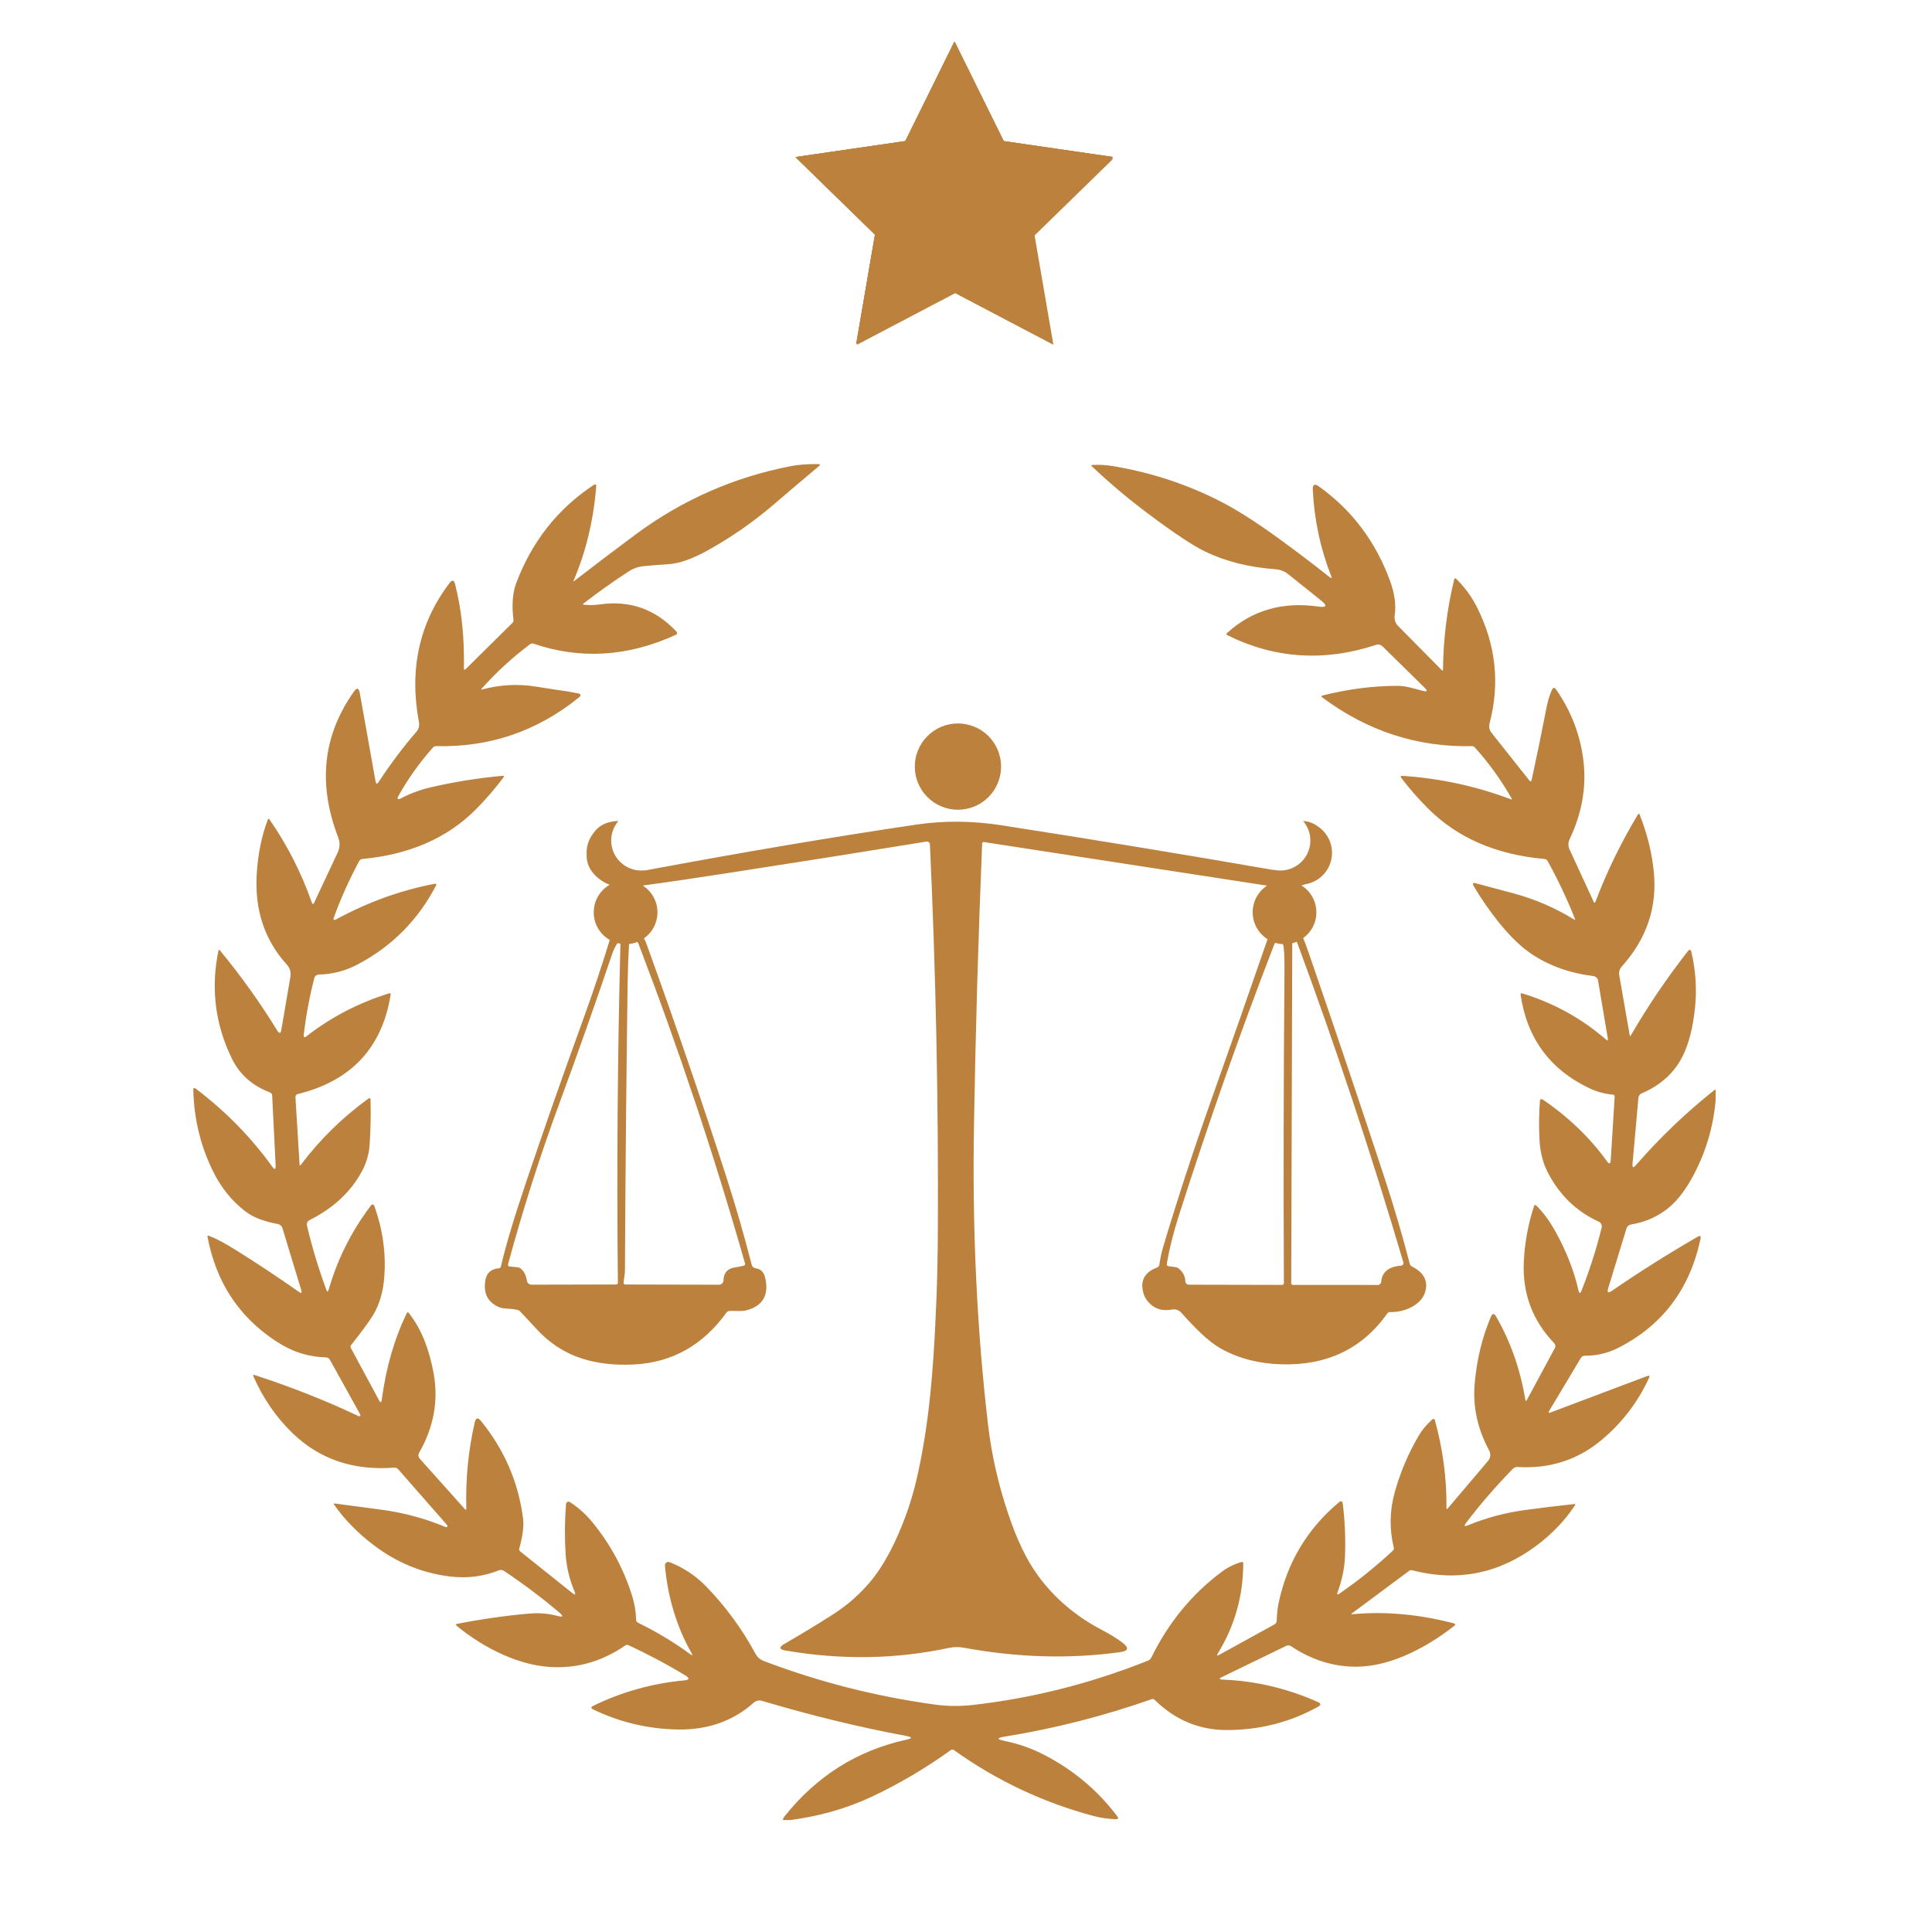 <svg xmlns="http://www.w3.org/2000/svg" xmlns:xlink="http://www.w3.org/1999/xlink" width="500" zoomAndPan="magnify" viewBox="0 0 375 375" height="500" preserveAspectRatio="xMidYMid meet" version="1.0"><defs><clipPath id="8d98fd6e2a"><path d="M 154.414 8.055 L 215.914 8.055 L 215.914 67 L 154.414 67 Z M 154.414 8.055 " clip-rule="nonzero"/></clipPath><clipPath id="8c31f39c31"><path d="M 37.5 90.016 L 333 90.016 L 333 353.266 L 37.5 353.266 Z M 37.5 90.016 " clip-rule="nonzero"/></clipPath></defs><g clip-path="url(#8d98fd6e2a)"><path fill="#bc813d" d="M 185.402 8.262 L 194.926 27.566 L 216.23 30.664 L 200.809 45.703 L 204.461 66.918 L 185.402 56.902 L 166.332 66.918 L 169.969 45.703 L 154.562 30.664 L 175.867 27.566 Z M 185.402 8.262 " fill-opacity="1" fill-rule="nonzero"/><path fill="#bc813d" d="M 185.254 8.078 L 194.789 27.383 L 216.094 30.48 L 200.676 45.516 L 204.312 66.734 L 185.254 56.719 L 166.195 66.734 L 169.832 45.516 L 154.414 30.48 L 175.719 27.383 Z M 185.254 8.078 " fill-opacity="1" fill-rule="nonzero"/><path fill="#bc813d" d="M 185.254 8.078 L 194.789 27.383 L 216.094 30.48 L 200.676 45.516 L 204.312 66.734 L 185.254 56.719 L 166.195 66.734 L 169.832 45.516 L 154.414 30.48 L 175.719 27.383 Z M 185.254 8.078 " fill-opacity="1" fill-rule="nonzero"/><path fill="#bc813d" d="M 185.254 8.078 L 194.789 27.383 L 216.094 30.48 L 200.676 45.516 L 204.312 66.734 L 185.254 56.719 L 166.195 66.734 L 169.832 45.516 L 154.414 30.48 L 175.719 27.383 Z M 185.254 8.078 " fill-opacity="1" fill-rule="nonzero"/></g><g clip-path="url(#8c31f39c31)"><path fill="#bc813d" d="M 315.695 238.457 C 315.824 238.047 316.16 237.75 316.566 237.68 C 319.43 237.211 321.926 236.078 324.051 234.285 C 325.742 232.855 327.324 230.734 328.805 227.914 C 331.414 222.941 332.855 217.594 333.121 211.871 C 333.145 211.473 332.996 211.398 332.68 211.645 C 327.223 215.988 322.164 220.832 317.504 226.18 C 317.016 226.734 316.805 226.645 316.871 225.91 L 318.016 213.074 C 318.051 212.699 318.289 212.375 318.641 212.223 C 322.277 210.676 324.91 208.309 326.539 205.121 C 327.805 202.648 328.633 199.383 329.027 195.312 C 329.363 191.84 329.121 188.332 328.301 184.797 C 328.18 184.262 327.949 184.207 327.609 184.637 C 323.562 189.797 319.875 195.242 316.543 200.973 C 316.434 201.16 316.359 201.145 316.324 200.93 L 314.297 189.312 C 314.188 188.691 314.363 188.066 314.766 187.617 C 319.57 182.293 321.652 176.215 321.02 169.383 C 320.676 165.672 319.758 161.93 318.273 158.16 C 318.168 157.895 318.043 157.887 317.895 158.129 C 314.617 163.59 311.883 169.211 309.688 175 C 309.574 175.293 309.453 175.297 309.324 175.016 L 304.664 164.914 C 304.344 164.227 304.348 163.539 304.676 162.852 C 307.047 157.848 307.941 152.82 307.355 147.77 C 306.773 142.738 305 138.09 302.035 133.828 C 301.723 133.387 301.457 133.41 301.23 133.902 C 300.785 134.871 300.438 136.023 300.176 137.352 C 299.309 141.848 298.348 146.531 297.293 151.391 C 297.215 151.727 297.07 151.762 296.852 151.492 L 289.551 142.297 C 289.082 141.707 288.941 141.078 289.125 140.402 C 291.168 132.602 290.34 125.062 286.641 117.789 C 285.617 115.777 284.301 113.977 282.691 112.391 C 282.473 112.168 282.32 112.211 282.246 112.516 C 280.859 118.254 280.141 124.078 280.086 129.98 C 280.086 130.211 280.004 130.238 279.848 130.074 L 271.387 121.516 C 270.82 120.945 270.598 120.254 270.711 119.449 C 270.996 117.449 270.711 115.27 269.863 112.91 C 267.074 105.191 262.453 99.027 255.988 94.41 C 255.152 93.812 254.762 94.027 254.812 95.051 C 255.098 100.918 256.293 106.504 258.391 111.82 C 258.562 112.25 258.465 112.32 258.098 112.031 C 254.723 109.359 251.316 106.777 247.875 104.289 C 243.656 101.238 240.051 98.949 237.066 97.414 C 230.48 94.027 223.477 91.711 216.059 90.477 C 214.742 90.258 213.41 90.18 212.062 90.242 C 211.797 90.258 211.762 90.355 211.957 90.535 C 215.445 93.832 219.094 96.902 222.902 99.746 C 227.953 103.523 231.645 105.973 233.969 107.082 C 237.93 108.98 242.438 110.113 247.496 110.48 C 248.484 110.555 249.34 110.883 250.062 111.461 L 256.422 116.559 C 257.691 117.574 257.516 117.969 255.906 117.734 C 248.906 116.738 242.988 118.457 238.141 122.895 C 238.117 122.914 238.102 122.938 238.09 122.969 C 238.035 123.078 238.082 123.215 238.195 123.27 C 247.395 127.848 257.027 128.484 267.086 125.172 C 267.531 125.027 268.012 125.129 268.336 125.445 L 276.484 133.453 C 277.168 134.121 277.043 134.328 276.117 134.074 C 275.27 133.84 274.457 133.629 273.672 133.438 C 272.832 133.23 272 133.125 271.176 133.125 C 266.508 133.125 261.688 133.746 256.723 134.988 C 256.438 135.059 256.414 135.184 256.645 135.359 C 265.426 141.91 275.113 145.062 285.699 144.824 C 285.91 144.82 286.109 144.91 286.25 145.062 C 288.992 148.098 291.371 151.402 293.395 154.969 C 293.5 155.156 293.449 155.215 293.242 155.133 C 286.488 152.59 279.492 151.078 272.258 150.598 C 271.855 150.57 271.777 150.719 272.02 151.039 C 273.543 153.031 275.219 154.953 277.051 156.797 C 282.766 162.578 290.352 165.891 299.801 166.73 C 300.047 166.75 300.266 166.895 300.387 167.109 C 302.441 170.836 304.211 174.582 305.699 178.352 C 305.781 178.551 305.723 178.594 305.535 178.477 C 301.887 176.234 298 174.551 293.875 173.43 C 291.375 172.75 288.91 172.094 286.48 171.453 C 285.883 171.293 285.738 171.48 286.055 172.012 C 287.543 174.516 289.191 176.891 291.008 179.137 C 293.152 181.785 295.215 183.781 297.203 185.121 C 300.629 187.434 304.648 188.875 309.258 189.453 C 309.727 189.508 310.098 189.844 310.172 190.277 L 312.078 201.57 C 312.145 201.965 312.023 202.031 311.715 201.762 C 306.918 197.625 301.484 194.637 295.414 192.805 C 295.387 192.797 295.352 192.793 295.32 192.797 C 295.203 192.816 295.125 192.922 295.141 193.035 C 296.387 201.562 300.879 207.648 308.621 211.285 C 309.961 211.918 311.449 212.312 313.09 212.477 C 313.281 212.492 313.418 212.66 313.406 212.852 L 312.645 225.16 C 312.602 225.941 312.348 226.016 311.895 225.387 C 308.586 220.801 304.422 216.801 299.398 213.391 C 299.352 213.359 299.297 213.34 299.242 213.336 C 299.066 213.32 298.914 213.453 298.902 213.629 C 298.707 216.074 298.68 218.617 298.82 221.266 C 298.945 223.629 299.477 225.723 300.414 227.543 C 302.695 231.965 305.992 235.156 310.312 237.121 C 310.754 237.32 310.992 237.809 310.879 238.285 C 309.844 242.473 308.547 246.543 306.98 250.492 C 306.73 251.125 306.531 251.109 306.383 250.453 C 305.512 246.695 304.078 242.992 302.078 239.348 C 300.801 237.016 299.484 235.219 298.129 233.953 C 298.105 233.934 298.074 233.918 298.043 233.906 C 297.934 233.871 297.812 233.938 297.773 234.051 C 296.617 237.562 295.949 241.172 295.773 244.875 C 295.477 251.031 297.441 256.312 301.672 260.715 C 301.91 260.969 301.969 261.332 301.82 261.621 L 296.379 271.703 C 296.215 272.008 296.105 271.988 296.055 271.641 C 295.09 265.797 293.203 260.422 290.383 255.512 C 290.016 254.871 289.684 254.891 289.391 255.566 C 287.68 259.582 286.625 263.945 286.227 268.664 C 285.859 273.027 286.773 277.27 288.973 281.395 C 289.41 282.211 289.352 282.949 288.797 283.602 L 281.012 292.777 C 280.84 292.977 280.754 292.941 280.758 292.672 C 280.824 287.027 280.074 281.344 278.504 275.621 C 278.492 275.578 278.469 275.535 278.438 275.504 C 278.328 275.383 278.148 275.375 278.031 275.48 C 276.906 276.496 276.031 277.539 275.406 278.605 C 273.375 282.062 271.816 285.723 270.734 289.582 C 269.723 293.18 269.656 296.789 270.539 300.41 C 270.586 300.613 270.527 300.82 270.375 300.961 C 267.016 304.086 263.535 306.883 259.93 309.355 C 259.566 309.602 259.461 309.52 259.609 309.105 C 260.492 306.688 260.977 304.34 261.066 302.07 C 261.191 298.676 261.051 295.293 260.641 291.934 C 260.57 291.348 260.309 291.242 259.855 291.621 C 253.695 296.801 249.793 303.355 248.152 311.273 C 247.973 312.129 247.859 313.227 247.812 314.57 C 247.801 314.879 247.629 315.16 247.367 315.301 L 236.688 321.184 C 236.227 321.438 236.133 321.336 236.406 320.887 C 239.68 315.523 241.312 309.707 241.312 303.434 C 241.312 303.41 241.312 303.383 241.305 303.355 C 241.262 303.219 241.121 303.141 240.988 303.184 C 239.57 303.582 238.273 304.227 237.09 305.117 C 231.328 309.434 226.801 314.953 223.5 321.676 C 223.352 321.984 223.094 322.227 222.777 322.348 C 211.613 326.797 200.23 329.664 188.641 330.949 C 186.254 331.215 183.871 331.184 181.492 330.859 C 170.07 329.301 158.988 326.48 148.25 322.402 C 147.531 322.125 146.992 321.648 146.629 320.977 C 144.039 316.18 140.852 311.828 137.059 307.922 C 135.066 305.863 132.703 304.297 129.977 303.219 C 129.879 303.18 129.773 303.164 129.664 303.172 C 129.301 303.207 129.031 303.531 129.066 303.898 C 129.633 310.145 131.359 315.812 134.246 320.898 C 134.488 321.332 134.41 321.398 134.012 321.105 C 130.988 318.863 127.586 316.809 123.809 314.953 C 123.609 314.848 123.48 314.648 123.469 314.426 C 123.422 312.816 123.164 311.262 122.699 309.762 C 121.059 304.523 118.504 299.777 115.031 295.527 C 113.723 293.926 112.25 292.598 110.609 291.543 C 110.543 291.5 110.469 291.477 110.387 291.469 C 110.121 291.449 109.887 291.648 109.867 291.914 C 109.609 295.234 109.582 298.441 109.781 301.547 C 109.941 304.086 110.516 306.531 111.508 308.883 C 111.793 309.551 111.652 309.66 111.09 309.215 L 100.941 301.102 C 100.789 300.984 100.73 300.777 100.789 300.578 C 101.465 298.148 101.715 296.203 101.527 294.738 C 100.625 287.711 97.902 281.398 93.352 275.805 C 92.758 275.078 92.359 275.168 92.148 276.082 C 90.902 281.504 90.355 287.078 90.512 292.797 C 90.52 293.098 90.422 293.137 90.227 292.914 L 81.441 283.094 C 81.18 282.793 81.145 282.344 81.355 281.973 C 84.188 277.027 85.129 271.895 84.172 266.586 C 83.781 264.41 83.215 262.355 82.48 260.426 C 81.711 258.41 80.664 256.535 79.328 254.805 C 79.305 254.781 79.281 254.762 79.254 254.75 C 79.148 254.695 79.023 254.738 78.977 254.84 C 76.559 259.805 74.93 265.434 74.094 271.715 C 74.02 272.281 73.848 272.316 73.582 271.82 L 68.09 261.625 C 67.992 261.449 68.02 261.227 68.156 261.059 C 70.172 258.531 71.586 256.609 72.391 255.293 C 73.645 253.238 74.383 250.754 74.594 247.836 C 74.93 243.219 74.297 238.668 72.699 234.195 C 72.512 233.68 72.254 233.637 71.922 234.086 C 68.176 239.059 65.469 244.477 63.793 250.34 C 63.66 250.809 63.508 250.812 63.344 250.352 C 61.805 246.176 60.551 242.023 59.586 237.891 C 59.484 237.461 59.688 237.02 60.086 236.82 C 64.738 234.48 68.133 231.305 70.277 227.297 C 71.121 225.719 71.609 224.035 71.738 222.25 C 71.934 219.484 72 216.555 71.922 213.469 C 71.914 213.125 71.77 213.051 71.492 213.254 C 66.527 216.836 62.156 221.117 58.383 226.098 C 58.238 226.289 58.156 226.266 58.145 226.031 L 57.344 212.93 C 57.332 212.664 57.52 212.422 57.789 212.359 C 68.176 209.801 74.195 203.355 75.832 193.02 C 75.84 192.988 75.836 192.957 75.824 192.926 C 75.789 192.816 75.676 192.758 75.566 192.793 C 69.629 194.641 64.281 197.418 59.523 201.117 C 59.086 201.461 58.902 201.355 58.965 200.805 C 59.391 197.109 60.074 193.461 61.008 189.855 C 61.109 189.453 61.473 189.168 61.895 189.16 C 64.52 189.105 67.012 188.461 69.367 187.223 C 76.039 183.715 81.121 178.609 84.621 171.902 C 84.773 171.598 84.684 171.48 84.352 171.547 C 77.785 172.801 71.434 175.094 65.293 178.422 C 64.785 178.699 64.629 178.566 64.824 178.023 C 66.109 174.461 67.742 170.828 69.715 167.133 C 69.832 166.902 70.062 166.75 70.32 166.727 C 79.492 165.875 86.852 162.656 92.395 157.07 C 94.305 155.141 96.078 153.086 97.715 150.91 C 97.895 150.668 97.836 150.559 97.535 150.586 C 92.852 151.012 88.211 151.754 83.621 152.812 C 81.633 153.273 79.73 153.977 77.914 154.914 C 77.148 155.309 76.977 155.133 77.398 154.379 C 79.219 151.125 81.441 148.02 84.062 145.062 C 84.199 144.906 84.402 144.816 84.621 144.82 C 94.996 145.09 104.238 141.945 112.344 135.391 C 112.863 134.977 112.797 134.699 112.145 134.566 C 110.781 134.293 109.324 134.055 107.781 133.855 C 107.715 133.848 106.441 133.648 103.953 133.258 C 100.477 132.711 97.02 132.902 93.582 133.828 C 93.371 133.887 93.336 133.836 93.477 133.676 C 96.336 130.473 99.484 127.586 102.922 125.016 C 103.094 124.891 103.312 124.855 103.508 124.926 C 112.688 128.047 121.922 127.473 131.207 123.203 C 131.242 123.188 131.273 123.164 131.301 123.141 C 131.449 123.004 131.461 122.773 131.328 122.621 C 127.258 118.266 122.312 116.492 116.488 117.309 C 115.43 117.461 114.379 117.48 113.332 117.375 C 113.109 117.352 113.09 117.273 113.27 117.129 C 116.117 114.93 119.047 112.852 122.055 110.895 C 122.922 110.332 123.867 110 124.895 109.898 C 126.469 109.738 128.051 109.613 129.633 109.52 C 131.809 109.391 134.402 108.488 137.406 106.809 C 141.945 104.285 146.191 101.332 150.141 97.953 C 152.945 95.551 155.879 93.059 158.941 90.484 C 159.27 90.215 159.219 90.074 158.793 90.074 C 156.734 90.059 154.984 90.191 153.555 90.465 C 142.5 92.605 132.461 97.016 123.438 103.691 C 119.418 106.668 115.43 109.695 111.473 112.762 C 111.305 112.898 111.262 112.867 111.348 112.668 C 113.734 107.082 115.191 101.008 115.723 94.445 C 115.762 93.996 115.59 93.895 115.211 94.148 C 108.25 98.758 103.246 105.102 100.199 113.176 C 99.496 115.047 99.316 117.426 99.664 120.32 C 99.688 120.539 99.617 120.746 99.473 120.891 L 90.426 129.836 C 90.16 130.098 90.031 130.039 90.043 129.664 C 90.156 123.684 89.586 118.25 88.324 113.367 C 88.117 112.566 87.762 112.496 87.262 113.156 C 81.375 120.91 79.395 129.914 81.316 140.176 C 81.445 140.887 81.273 141.512 80.805 142.059 C 78.324 144.91 75.883 148.156 73.477 151.797 C 73.184 152.238 72.992 152.191 72.898 151.672 L 69.824 134.473 C 69.652 133.5 69.277 133.422 68.699 134.234 C 62.66 142.754 61.645 152.188 65.648 162.547 C 66.031 163.535 66 164.504 65.555 165.453 L 60.988 175.191 C 60.809 175.566 60.652 175.559 60.516 175.164 C 58.496 169.414 55.762 164.039 52.301 159.043 C 52.172 158.863 52.07 158.879 51.988 159.086 C 50.785 162.23 50.062 165.77 49.828 169.707 C 49.418 176.637 51.363 182.477 55.672 187.23 C 56.289 187.91 56.516 188.723 56.355 189.668 L 54.613 199.855 C 54.484 200.625 54.219 200.68 53.809 200.023 C 50.48 194.602 46.77 189.418 42.684 184.473 C 42.535 184.301 42.441 184.324 42.398 184.539 C 40.887 191.848 41.762 198.84 45.027 205.508 C 46.52 208.559 48.98 210.738 52.41 212.047 C 52.648 212.133 52.812 212.363 52.828 212.633 L 53.5 226.211 C 53.543 227.023 53.324 227.105 52.848 226.453 C 48.699 220.703 43.754 215.66 38.012 211.32 C 37.668 211.059 37.504 211.145 37.52 211.574 C 37.668 217.215 38.934 222.445 41.312 227.277 C 42.863 230.434 44.906 233.004 47.438 234.984 C 48.371 235.707 49.395 236.27 50.512 236.676 C 51.621 237.074 52.754 237.375 53.914 237.578 C 54.344 237.656 54.695 237.961 54.82 238.371 L 58.477 250.43 C 58.648 250.977 58.492 251.086 58.02 250.754 C 53.883 247.848 49.723 245.094 45.547 242.492 C 43.559 241.25 41.891 240.371 40.543 239.867 C 40.332 239.781 40.246 239.852 40.285 240.078 C 41.922 248.805 46.312 255.527 53.453 260.25 C 55.07 261.316 56.625 262.094 58.121 262.578 C 59.816 263.125 61.551 263.422 63.328 263.473 C 63.617 263.484 63.875 263.648 64.012 263.895 L 69.785 274.301 C 70.113 274.891 69.973 275.043 69.359 274.754 C 63.059 271.785 56.414 269.168 49.422 266.891 C 49.152 266.805 49.074 266.891 49.188 267.152 C 51.062 271.41 53.586 275.078 56.766 278.16 C 62.023 283.246 68.605 285.48 76.52 284.867 C 76.812 284.848 77.094 284.961 77.277 285.172 L 86.699 295.914 C 86.84 296.074 86.887 296.258 86.82 296.355 C 86.754 296.441 86.621 296.445 86.422 296.367 C 82.465 294.723 78.359 293.613 74.113 293.043 C 71.074 292.633 68.035 292.227 65 291.832 C 64.781 291.801 64.73 291.875 64.855 292.059 C 66.867 294.941 69.441 297.562 72.566 299.934 C 77.117 303.375 82.113 305.402 87.559 306.02 C 90.793 306.383 93.883 305.977 96.824 304.805 C 97.148 304.672 97.516 304.707 97.805 304.902 C 101.559 307.398 105.145 310.098 108.566 312.996 C 109.426 313.723 109.312 313.941 108.227 313.656 C 106.473 313.188 104.688 313.031 102.879 313.184 C 98.41 313.559 93.699 314.223 88.742 315.184 C 88.438 315.242 88.402 315.371 88.641 315.57 C 91.465 317.891 94.465 319.754 97.641 321.172 C 101.148 322.734 104.531 323.547 107.781 323.605 C 112.637 323.695 117.168 322.281 121.375 319.375 C 121.547 319.254 121.77 319.234 121.953 319.32 C 125.801 321.094 129.492 323.055 133.027 325.207 C 133.918 325.746 133.844 326.066 132.809 326.164 C 126.609 326.742 120.727 328.383 115.164 331.09 C 114.668 331.336 114.668 331.578 115.164 331.816 C 120.367 334.312 125.852 335.605 131.633 335.695 C 137.438 335.777 142.328 334.039 146.316 330.473 C 146.738 330.098 147.328 329.969 147.879 330.129 C 157.551 333 166.891 335.273 175.898 336.945 C 177.102 337.172 177.105 337.414 175.914 337.676 C 166.379 339.77 158.496 344.742 152.258 352.578 C 151.758 353.207 151.91 353.473 152.703 353.367 C 158.715 352.625 164.191 351.09 169.145 348.773 C 174.531 346.238 179.676 343.207 184.574 339.672 C 184.738 339.551 184.965 339.551 185.129 339.672 C 193.406 345.594 202.461 349.867 212.297 352.496 C 213.598 352.84 215.02 353.043 216.566 353.105 C 217.055 353.125 217.152 352.938 216.859 352.551 C 213.125 347.566 208.402 343.59 202.688 340.625 C 200.258 339.363 197.684 338.461 194.973 337.91 C 193.445 337.605 193.449 337.328 194.996 337.078 C 204.625 335.531 214.148 333.105 223.559 329.805 C 223.746 329.734 223.961 329.781 224.109 329.93 C 228.125 333.895 232.879 335.852 238.375 335.805 C 244.707 335.75 250.531 334.234 255.848 331.262 C 256.434 330.934 256.414 330.633 255.801 330.363 C 249.832 327.707 243.664 326.254 237.297 326.008 C 236.598 325.977 236.566 325.809 237.199 325.504 L 249.648 319.461 C 249.957 319.316 250.316 319.336 250.59 319.523 C 254.141 321.91 257.922 323.227 261.945 323.473 C 265.348 323.684 268.934 322.977 272.699 321.352 C 276.016 319.922 279.203 317.996 282.266 315.574 C 282.551 315.344 282.516 315.18 282.156 315.086 C 275.402 313.32 268.844 312.73 262.484 313.324 C 262.25 313.348 262.227 313.289 262.414 313.152 L 273.52 304.898 C 273.676 304.781 273.898 304.742 274.117 304.797 C 282.848 307.047 290.844 305.48 298.105 300.094 C 301.195 297.805 303.727 295.168 305.699 292.184 C 305.82 292 305.77 291.918 305.547 291.938 C 302.32 292.281 299.102 292.672 295.891 293.113 C 292.113 293.633 288.457 294.613 284.922 296.062 C 284.234 296.344 284.117 296.191 284.562 295.594 C 287.145 292.176 290.164 288.68 293.621 285.109 C 293.867 284.855 294.211 284.723 294.559 284.742 C 300.773 285.125 306.191 283.387 310.82 279.535 C 314.797 276.223 317.875 272.211 320.059 267.5 C 320.254 267.066 320.137 266.934 319.699 267.098 L 301.004 274.145 C 300.586 274.305 300.488 274.199 300.711 273.824 L 306.871 263.535 C 307.023 263.289 307.305 263.145 307.617 263.145 C 309.875 263.152 311.98 262.668 313.941 261.695 C 322.609 257.359 327.984 250.277 330.07 240.445 C 330.184 239.906 330.004 239.773 329.523 240.047 C 323.77 243.375 318.211 246.879 312.852 250.559 C 312.129 251.051 311.895 250.875 312.152 250.035 Z M 315.695 238.457 " fill-opacity="1" fill-rule="nonzero"/></g><path fill="#bc813d" d="M 189.141 141.059 C 189.648 141.27 190.133 141.527 190.59 141.832 C 191.047 142.137 191.469 142.484 191.855 142.875 C 192.246 143.262 192.594 143.684 192.898 144.141 C 193.203 144.602 193.461 145.082 193.672 145.59 C 193.883 146.098 194.043 146.621 194.148 147.16 C 194.258 147.699 194.309 148.246 194.309 148.797 C 194.309 149.344 194.258 149.891 194.148 150.43 C 194.043 150.969 193.883 151.492 193.672 152 C 193.461 152.508 193.203 152.992 192.898 153.449 C 192.594 153.906 192.246 154.328 191.855 154.719 C 191.469 155.105 191.047 155.453 190.59 155.758 C 190.133 156.062 189.648 156.32 189.141 156.531 C 188.633 156.742 188.109 156.902 187.57 157.008 C 187.031 157.117 186.484 157.168 185.934 157.168 C 185.387 157.168 184.84 157.117 184.301 157.008 C 183.762 156.902 183.238 156.742 182.73 156.531 C 182.223 156.32 181.738 156.062 181.281 155.758 C 180.824 155.453 180.402 155.105 180.016 154.719 C 179.625 154.328 179.277 153.906 178.973 153.449 C 178.668 152.992 178.41 152.508 178.199 152 C 177.988 151.492 177.828 150.969 177.723 150.43 C 177.613 149.891 177.562 149.344 177.562 148.797 C 177.562 148.246 177.613 147.699 177.723 147.16 C 177.828 146.621 177.988 146.098 178.199 145.59 C 178.41 145.082 178.668 144.602 178.973 144.141 C 179.277 143.684 179.625 143.262 180.016 142.875 C 180.402 142.484 180.824 142.137 181.281 141.832 C 181.738 141.527 182.223 141.27 182.73 141.059 C 183.238 140.848 183.762 140.688 184.301 140.582 C 184.84 140.473 185.387 140.422 185.934 140.422 C 186.484 140.422 187.031 140.473 187.57 140.582 C 188.109 140.688 188.633 140.848 189.141 141.059 Z M 189.141 141.059 " fill-opacity="1" fill-rule="nonzero"/><path fill="#bc813d" d="M 274.031 245.809 C 273.836 245.711 273.695 245.535 273.641 245.32 C 272.184 239.703 270.562 234.18 268.777 228.742 C 263.969 214.121 259.051 199.531 254.027 184.977 C 253.617 183.773 253.258 182.809 252.953 182.082 C 254.5 180.961 255.508 179.141 255.508 177.086 C 255.508 174.879 254.348 172.945 252.605 171.855 C 252.906 171.781 253.184 171.707 253.445 171.621 C 256.34 171.105 258.543 168.582 258.543 165.539 C 258.543 163.336 257.391 161.41 255.656 160.312 C 254.832 159.723 253.922 159.406 252.934 159.359 C 253.691 160.238 254.188 161.344 254.309 162.551 C 254.676 166.238 251.605 169.309 247.918 168.941 C 247.641 168.918 247.375 168.863 247.109 168.797 C 247.121 168.82 247.133 168.84 247.148 168.859 C 229.488 165.793 211.875 162.898 194.312 160.176 C 188.648 159.301 183.102 159.266 177.672 160.078 C 161.23 162.527 143.734 165.488 125.191 168.961 C 125.199 168.949 125.207 168.934 125.215 168.918 C 124.777 168.977 124.324 168.984 123.859 168.941 C 121.137 168.668 118.93 166.465 118.656 163.738 C 118.492 162.059 119.039 160.512 120.035 159.352 C 119.594 159.352 119.168 159.402 118.754 159.488 C 118.555 159.523 118.352 159.566 118.145 159.625 C 116.883 159.969 115.887 160.676 115.156 161.754 C 114.344 162.797 113.855 164.109 113.855 165.535 C 113.855 165.598 113.867 165.656 113.867 165.719 C 113.801 167.09 114.188 168.301 115.031 169.344 C 115.887 170.406 116.988 171.203 118.324 171.738 C 116.484 172.812 115.242 174.801 115.242 177.086 C 115.242 179.383 116.496 181.379 118.352 182.445 C 116.758 187.648 115.027 192.828 113.152 197.984 C 109.359 208.402 105.691 218.863 102.145 229.371 C 99.766 236.41 98.125 241.898 97.227 245.832 C 97.184 246.02 97.02 246.16 96.824 246.176 C 95.309 246.301 94.434 247.086 94.203 248.531 C 93.801 251.051 94.68 252.777 96.844 253.711 C 97.242 253.883 97.828 253.984 98.602 254.012 C 99.207 254.035 99.809 254.109 100.402 254.238 C 100.609 254.281 100.805 254.391 100.961 254.551 C 101.992 255.633 103.012 256.727 104.02 257.836 C 106.555 260.633 109.516 262.578 112.906 263.676 C 115.938 264.656 119.352 265.043 123.148 264.84 C 130.516 264.438 136.469 261.074 141.02 254.75 C 141.148 254.578 141.344 254.469 141.543 254.457 C 142.078 254.434 142.605 254.434 143.133 254.457 C 143.914 254.488 144.543 254.434 145.016 254.297 C 148.094 253.414 149.266 251.344 148.535 248.078 C 148.422 247.547 148.234 247.137 147.98 246.848 C 147.625 246.449 147.203 246.227 146.715 246.184 C 146.332 246.152 146.008 245.879 145.91 245.508 C 144.398 239.621 142.773 233.996 141.043 228.629 C 136.102 213.32 130.887 198.102 125.398 182.984 C 125.309 182.727 125.168 182.445 124.992 182.137 C 126.574 181.016 127.613 179.176 127.613 177.086 C 127.613 174.895 126.473 172.977 124.754 171.879 C 128.906 171.332 134.57 170.5 141.758 169.387 C 154.609 167.402 167.305 165.391 179.832 163.348 C 179.848 163.344 179.871 163.344 179.887 163.344 C 180.207 163.324 180.48 163.566 180.496 163.887 C 181.645 188.711 182.156 213.543 182.039 238.387 C 182.016 243.285 181.93 247.719 181.781 251.68 C 181.449 260.32 180.965 267.359 180.332 272.801 C 179.711 278.141 178.879 283.02 177.836 287.43 C 176.98 291.059 175.766 294.641 174.188 298.184 C 172.617 301.711 170.922 304.578 169.105 306.789 C 166.961 309.391 164.426 311.621 161.504 313.473 C 158.469 315.402 155.387 317.266 152.27 319.07 C 151.148 319.715 151.223 320.148 152.5 320.371 C 163.344 322.227 173.887 322.062 184.141 319.863 C 185.121 319.656 186.109 319.645 187.105 319.824 C 197.516 321.746 207.621 322.031 217.418 320.68 C 219.027 320.461 219.188 319.852 217.898 318.863 C 216.805 318.027 215.465 317.195 213.887 316.379 C 208.797 313.727 204.637 310.176 201.406 305.73 C 199.262 302.785 197.355 298.809 195.68 293.797 C 193.766 288.078 192.473 282.406 191.809 276.785 C 189.633 258.324 188.711 238.98 189.043 218.758 C 189.348 200.41 189.879 182.07 190.633 163.73 C 190.633 163.719 190.637 163.703 190.637 163.691 C 190.66 163.527 190.812 163.418 190.973 163.441 L 245.941 171.902 C 244.258 173.004 243.145 174.906 243.145 177.074 C 243.145 179.285 244.305 181.215 246.051 182.312 C 246.02 182.363 245.992 182.418 245.973 182.469 C 242.375 192.887 238.73 203.293 235.043 213.688 C 231.73 223.012 228.652 232.414 225.809 241.891 C 225.484 242.973 225.223 244.188 225.012 245.539 C 224.977 245.746 224.836 245.922 224.637 245.996 C 222.578 246.77 221.609 248.043 221.73 249.82 C 221.824 251.219 222.383 252.355 223.414 253.238 C 224.484 254.172 225.859 254.484 227.531 254.176 C 228.176 254.055 228.84 254.285 229.277 254.785 C 230.488 256.156 231.711 257.441 232.953 258.641 C 234.41 260.051 235.816 261.125 237.172 261.867 C 240.523 263.703 244.355 264.684 248.672 264.812 C 257.57 265.074 264.434 261.785 269.262 254.949 C 269.383 254.777 269.574 254.676 269.777 254.676 C 271.473 254.695 272.988 254.305 274.32 253.508 C 275.766 252.641 276.586 251.488 276.781 250.043 C 277.02 248.262 276.105 246.848 274.031 245.809 Z M 147.746 249.406 C 147.75 249.352 147.754 249.297 147.758 249.25 C 147.754 249.301 147.75 249.352 147.746 249.406 C 147.742 249.438 147.738 249.465 147.73 249.496 C 147.738 249.469 147.742 249.438 147.746 249.406 Z M 147.621 248.605 C 147.582 248.559 147.543 248.535 147.492 248.527 C 147.539 248.531 147.582 248.559 147.621 248.605 Z M 147.297 250.203 C 147.219 250.195 147.152 250.125 147.105 250.008 C 147.152 250.125 147.219 250.195 147.297 250.203 Z M 119.93 248.984 C 119.93 248.988 119.93 248.992 119.93 248.992 C 119.93 249.172 119.785 249.316 119.609 249.316 L 103.148 249.352 C 102.715 249.355 102.34 249.035 102.27 248.598 C 102.074 247.336 101.582 246.488 100.789 246.051 C 100.73 246.02 100.516 245.984 100.145 245.945 L 98.848 245.812 C 98.832 245.812 98.816 245.809 98.805 245.805 C 98.648 245.758 98.566 245.57 98.613 245.383 C 101.469 234.844 104.785 224.453 108.555 214.211 C 112.113 204.562 115.535 194.871 118.832 185.133 C 119.078 184.402 119.418 183.707 119.852 183.059 C 120.039 183.105 120.23 183.148 120.426 183.18 C 120.426 183.195 120.426 183.211 120.426 183.23 C 119.863 205.09 119.699 227.008 119.93 248.984 Z M 144.613 245.258 C 144.613 245.258 144.617 245.262 144.617 245.266 C 144.66 245.441 144.559 245.617 144.383 245.66 C 143.793 245.809 143.199 245.926 142.605 246.016 C 141.199 246.227 140.473 247.066 140.422 248.535 C 140.41 248.996 140.031 249.363 139.574 249.363 L 121.344 249.32 C 121.336 249.32 121.324 249.32 121.312 249.32 C 121.145 249.309 121.02 249.156 121.035 248.992 C 121.07 248.59 121.121 248.195 121.188 247.801 C 121.262 247.352 121.301 246.953 121.301 246.598 C 121.391 227.953 121.566 209.312 121.824 190.672 C 121.863 188.191 121.953 185.711 122.094 183.234 C 122.656 183.172 123.195 183.035 123.699 182.832 C 123.816 182.977 123.914 183.137 123.98 183.316 C 131.824 203.828 138.703 224.473 144.613 245.258 Z M 249.316 188.672 C 249.145 208.805 249.105 228.941 249.203 249.074 C 249.203 249.254 249.055 249.398 248.871 249.398 L 230.742 249.359 C 230.383 249.359 230.086 249.078 230.078 248.719 C 230.043 247.648 229.559 246.77 228.613 246.094 C 228.512 246.02 228.309 245.961 228.008 245.926 L 226.734 245.758 C 226.734 245.758 226.73 245.758 226.727 245.758 C 226.559 245.73 226.445 245.539 226.477 245.328 C 226.969 242.383 227.77 239.18 228.879 235.727 C 234.781 217.312 240.91 199.895 247.273 183.465 C 247.344 183.281 247.414 183.129 247.488 182.996 C 247.977 183.145 248.488 183.23 249.023 183.258 C 249.242 183.871 249.34 185.676 249.316 188.672 Z M 270.242 248.984 C 270.25 248.84 270.281 248.703 270.332 248.582 C 270.281 248.703 270.25 248.84 270.242 248.984 C 270.223 249.309 270.309 249.602 270.461 249.777 C 270.309 249.602 270.219 249.309 270.242 248.984 Z M 270.797 249.961 C 270.812 249.961 270.824 249.961 270.84 249.961 C 270.824 249.961 270.812 249.961 270.797 249.961 Z M 271.012 249.918 C 271.219 249.82 271.387 249.57 271.449 249.254 C 271.387 249.57 271.219 249.82 271.012 249.918 Z M 270.918 248.09 C 271.082 248.102 271.219 248.203 271.32 248.359 C 271.219 248.203 271.082 248.102 270.918 248.09 Z M 271.941 245.668 C 269.547 245.84 268.262 246.883 268.094 248.793 C 268.062 249.141 267.773 249.406 267.422 249.406 L 250.949 249.398 C 250.766 249.398 250.625 249.25 250.625 249.066 L 250.828 183.074 C 251.125 183 251.418 182.91 251.699 182.793 C 251.738 182.863 251.773 182.938 251.805 183.027 C 259.379 203.523 266.238 224.188 272.391 245.023 C 272.402 245.059 272.406 245.094 272.41 245.133 C 272.43 245.406 272.219 245.645 271.941 245.668 Z M 271.941 245.668 " fill-opacity="1" fill-rule="nonzero"/></svg>